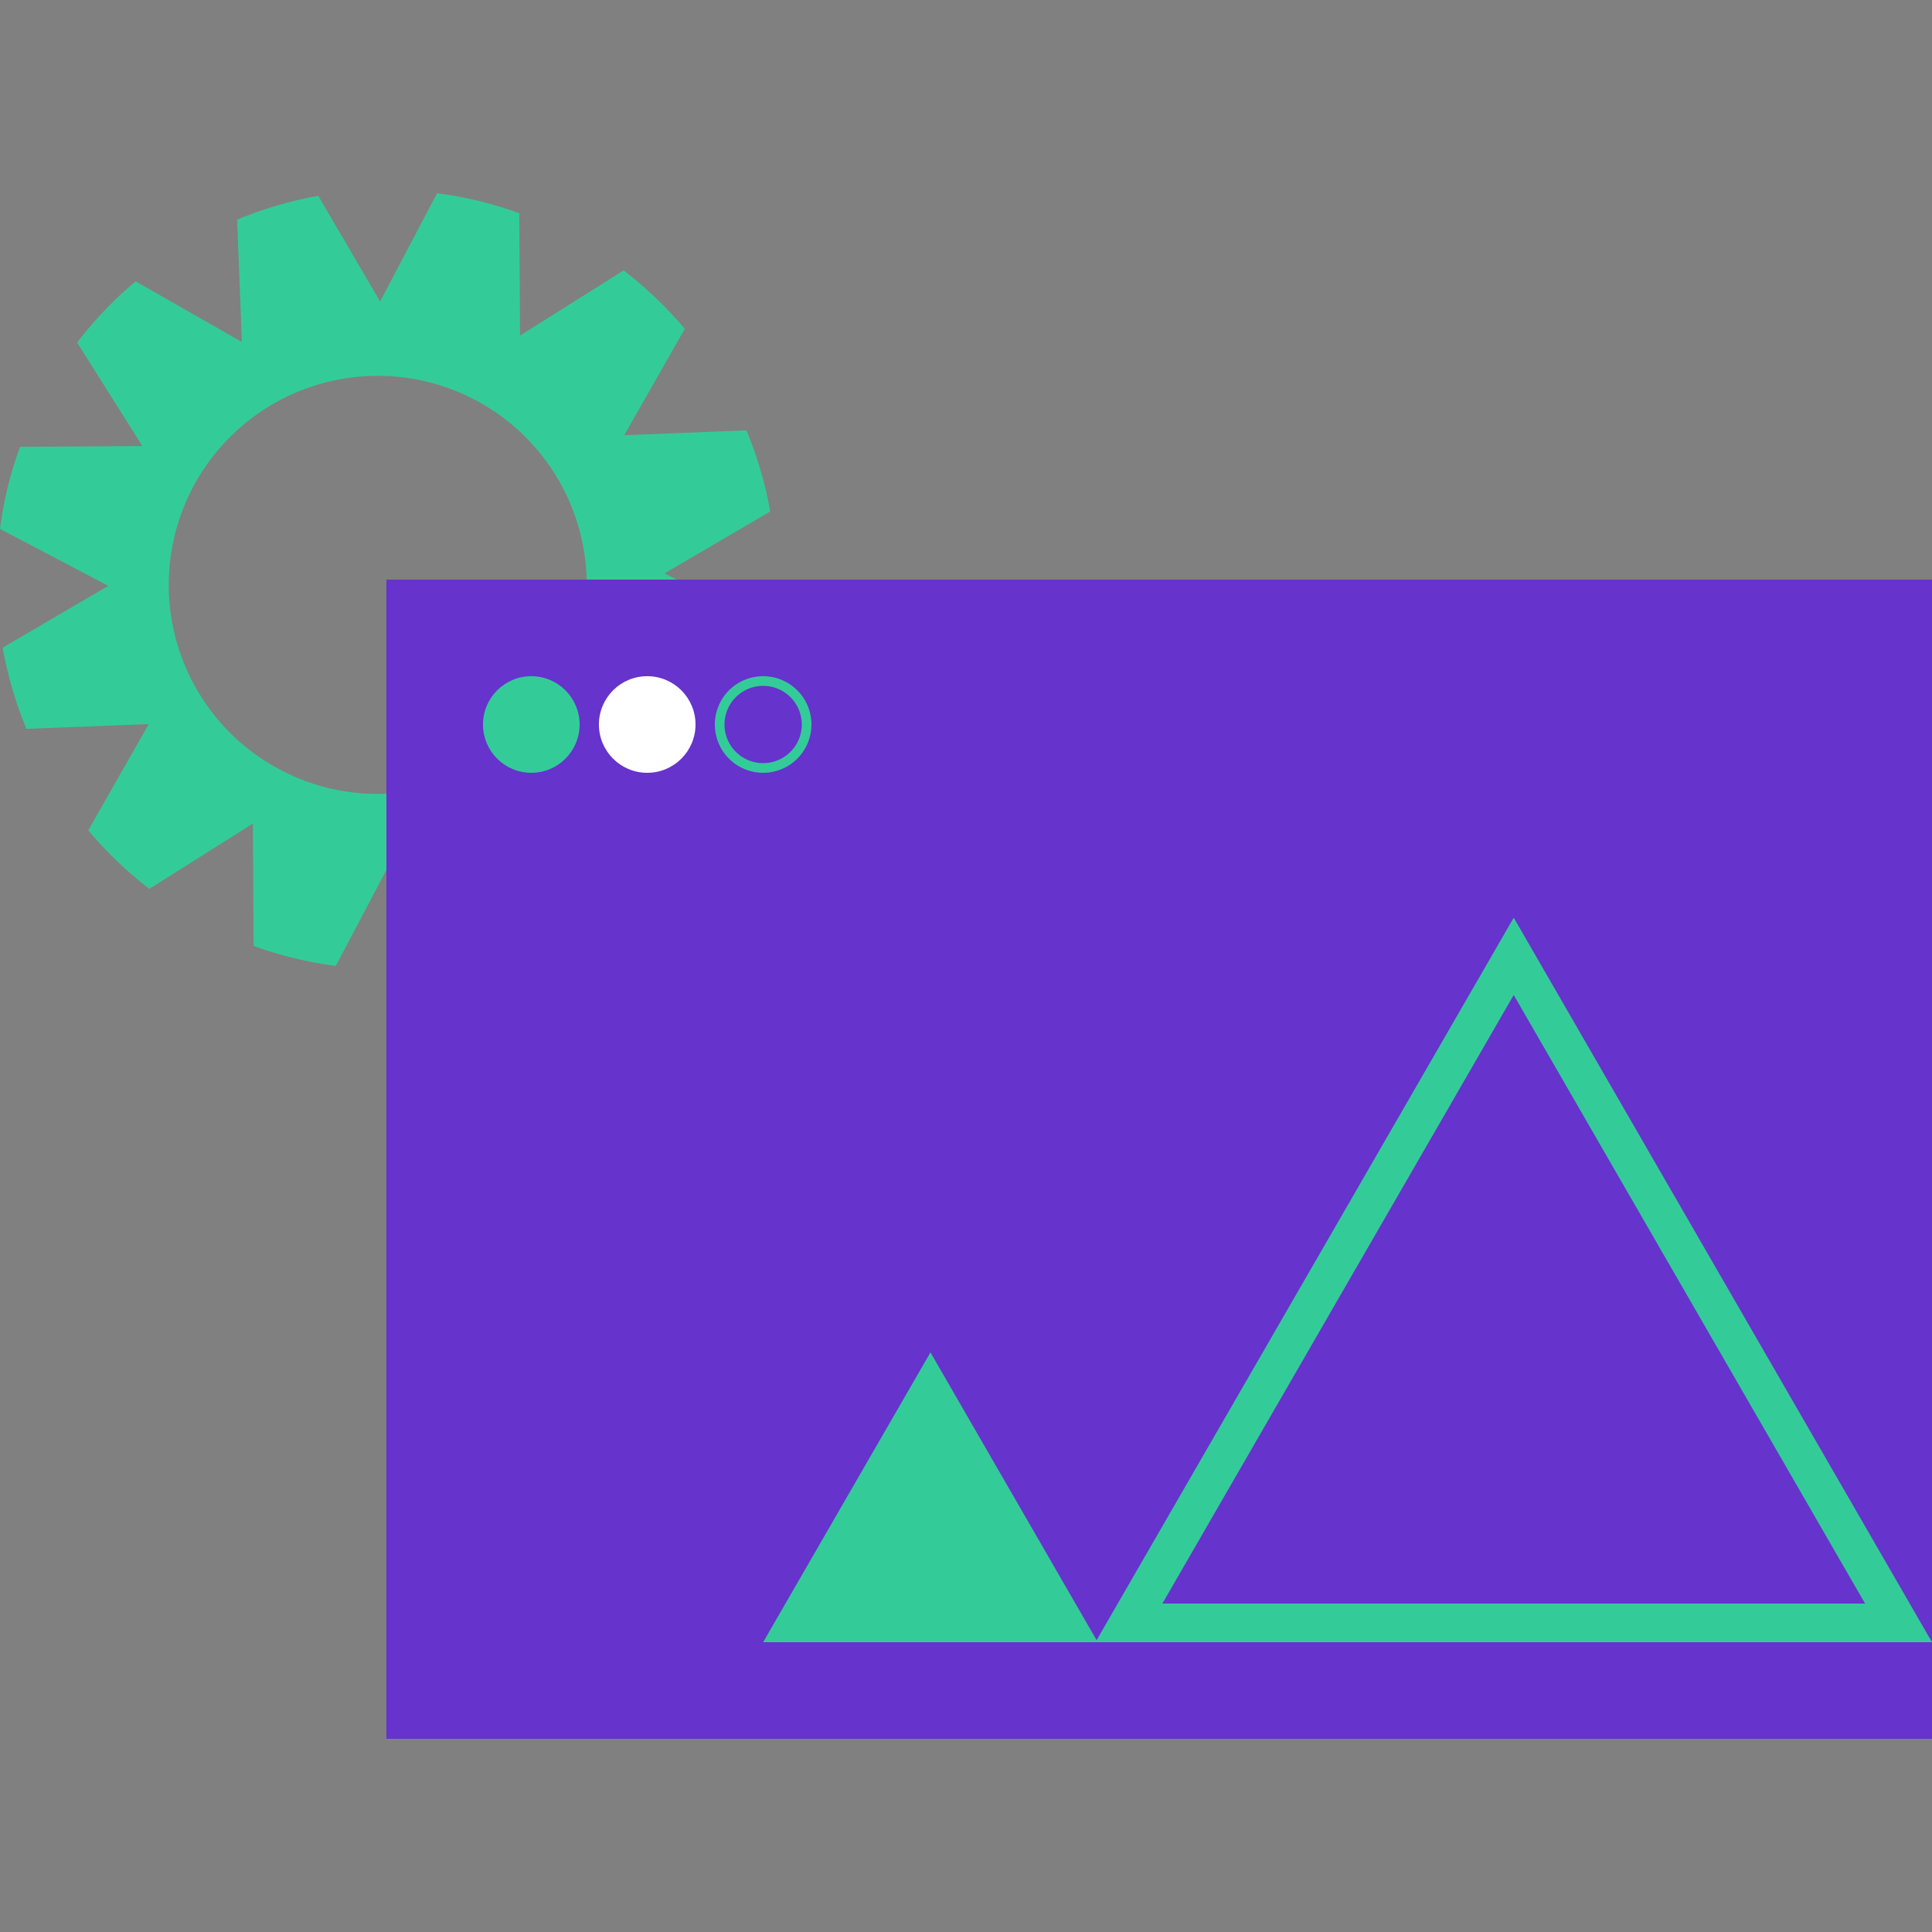 <svg id="Layer_1" data-name="Layer 1" xmlns="http://www.w3.org/2000/svg" viewBox="0 0 1000 1000"><rect x="0" y="0" width="1000" height="1000" fill="#808080" stroke="none"/><defs><style>.cls-1{fill:#3c9;}.cls-2{fill:#63c;}.cls-3{fill:#fff;}</style></defs><path class="cls-1" d="M344,296.75l54.64-32a200.49,200.49,0,0,0-12.28-42l-63.26,2.52,31.33-55.06a201.11,201.11,0,0,0-31.65-30.24L269.16,173.7l-.38-63.34a204.88,204.88,0,0,0-21-6.35,197.13,197.13,0,0,0-21.54-4l-29.5,56.05-32-54.69a201.44,201.44,0,0,0-42,12.33L125.19,177l-55-31.37a202.17,202.17,0,0,0-30.27,31.66l33.79,53.6-63.33.38A203.61,203.61,0,0,0,4,252.2a206.84,206.84,0,0,0-4,21.55l56.07,29.49-54.68,32a201,201,0,0,0,12.31,42L77,374.79l-31.32,55a203,203,0,0,0,31.63,30.28l53.58-33.78.39,63.32a195.61,195.61,0,0,0,21,6.33,197.63,197.63,0,0,0,21.54,4l29.51-56,32,54.68a200.75,200.75,0,0,0,42-12.33l-2.48-63.24,55,31.32a202.25,202.25,0,0,0,30.25-31.62l-33.8-53.61,63.35-.38a219,219,0,0,0,6.39-21c1.71-7.17,3-14.39,4-21.54Zm-43.32,31.63A108.21,108.21,0,1,1,221.15,197.6,108.27,108.27,0,0,1,300.63,328.38Z"/><rect class="cls-2" x="200" y="300" width="800" height="600"/><circle class="cls-1" cx="275" cy="375" r="25"/><circle class="cls-3" cx="335" cy="375" r="25"/><path class="cls-1" d="M395,355a20,20,0,1,1-20,20,20,20,0,0,1,20-20m0-5a25,25,0,1,0,25,25,25,25,0,0,0-25-25Z"/><polygon class="cls-1" points="481.6 700 395 850 568.21 850 481.6 700"/><path class="cls-1" d="M783.5,515,965.36,830H601.64L783.5,515m0-40L567,850h433L783.5,475Z"/></svg>